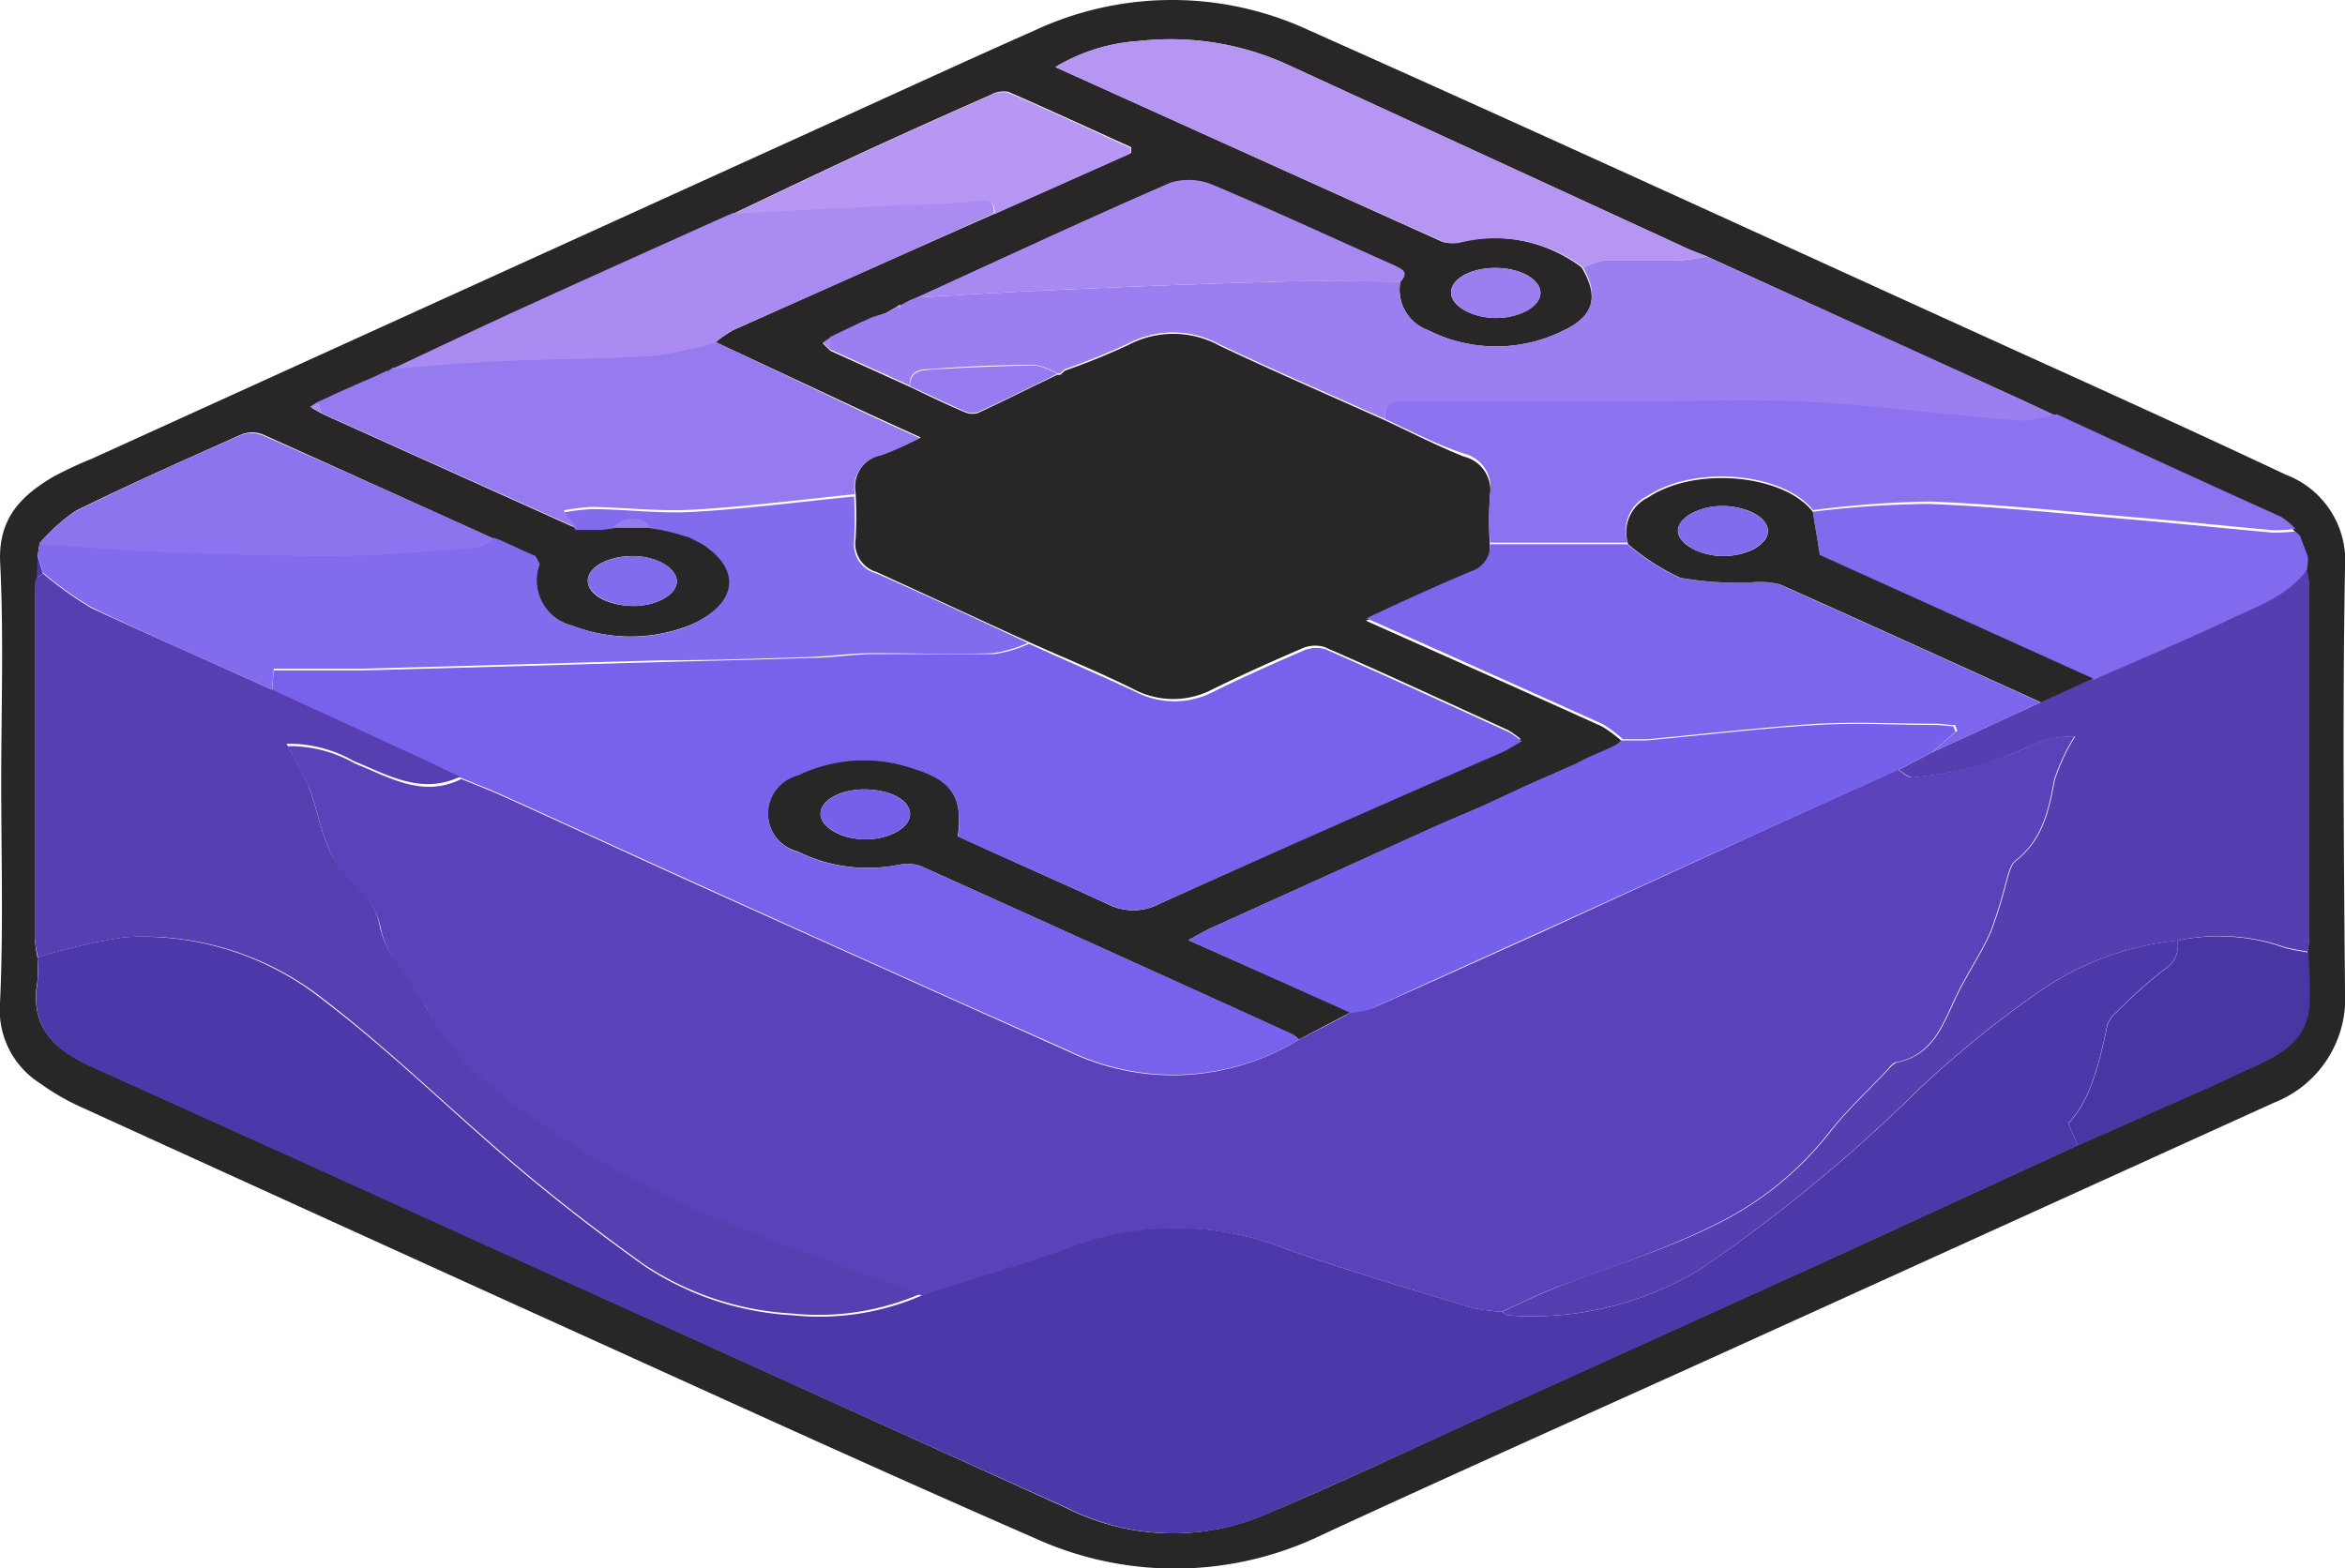<svg id="Livello_1" data-name="Livello 1" xmlns="http://www.w3.org/2000/svg" viewBox="0 0 134.92 90.26"><defs><style>.cls-1{fill:#282627;}.cls-2{fill:#5b42bb;}.cls-3{fill:#4d38aa;}.cls-4{fill:#7862eb;}.cls-5{fill:#573fb2;}.cls-6{fill:#563eb0;}.cls-7{fill:#9b7ff1;}.cls-8{fill:#836bee;}.cls-9{fill:#7560eb;}.cls-10{fill:#8c72ef;}.cls-11{fill:#7d66ec;}.cls-12{fill:#957af0;}.cls-13{fill:#816aed;}.cls-14{fill:#b695f3;}.cls-15{fill:#a98bf2;}.cls-16{fill:#8d73ee;}.cls-17{fill:#a789f1;}.cls-18{fill:#4a36a2;}.cls-19{fill:#b897f4;}</style></defs><path class="cls-1" d="M.07,45c0-4.2.15-8.41-.06-12.6-.13-2.57,1.21-3.89,3.12-5a23.57,23.57,0,0,1,2.15-1L48.2,6.88C52,5.15,55.81,3.4,59.64,1.7a18.7,18.7,0,0,1,15.69.05C90,8.29,104.54,15,119.13,21.61c4.14,1.88,8.28,3.77,12.39,5.71a5.29,5.29,0,0,1,3.4,5.34c-.14,8.12-.07,16.24,0,24.36a6.44,6.44,0,0,1-4.07,6.43L99.12,77.86c-7.66,3.47-15.35,6.9-23,10.44a19.45,19.45,0,0,1-16.6.21c-9.94-4.34-19.8-8.87-29.68-13.34Q17.22,69.44,4.6,63.68a13.45,13.45,0,0,1-2.27-1.32A5,5,0,0,1,0,57.72C.2,53.49.07,49.25.07,45ZM51.82,17.56a.17.17,0,0,0-.18.07L51,18l-.81.34,0,0-.51.24v0a.18.18,0,0,0-.19.08l-1.7.81-.45.29.44.43,4.59,2.08c1,.48,2.07,1,3.12,1.44a1.09,1.09,0,0,0,.77.06c1.54-.71,3-1.46,4.57-2.2h.09l.09,0,.26-.24a38.69,38.69,0,0,0,3.65-1.48,5.55,5.55,0,0,1,5.28.06c3.13,1.48,6.32,2.86,9.49,4.28,1.5.7,3,1.47,4.52,2.08a2,2,0,0,1,1.51,2.29,22.45,22.45,0,0,0,0,2.84,1.55,1.55,0,0,1-1.13,1.62c-1.94.85-3.87,1.74-6,2.7,4.68,2.09,9.13,4.07,13.57,6.08a7,7,0,0,1,1.18.88l-.24.22-.48.24-1.19.52L90.6,44l0,0,0,0-.5.22-1.18.52-1,.44-2.15,1-.48.22c-1.06.46-2.13.91-3.18,1.38L69.76,53.37c-.37.16-.71.37-1.39.73l9.36,4.15-3,1.57a1.69,1.69,0,0,0-.37-.29Q63.69,54.67,53,49.85a2.3,2.3,0,0,0-1.25-.09A9.11,9.11,0,0,1,45.89,49a2.27,2.27,0,0,1,0-4.4,8.69,8.69,0,0,1,6.53-.43c2.32.69,3,1.64,2.69,3.95C58,49.46,61,50.76,63.86,52.09A3.22,3.22,0,0,0,66.73,52q9.83-4.44,19.66-8.85c.34-.16.66-.37,1.1-.62a6.16,6.16,0,0,0-.71-.51c-3.53-1.61-7-3.23-10.59-4.79a1.88,1.88,0,0,0-1.33.11c-1.72.74-3.44,1.51-5.12,2.34a4.86,4.86,0,0,1-4.48,0c-2-1-4.08-1.84-6.12-2.76-2.9-1.32-5.79-2.67-8.7-4a1.71,1.71,0,0,1-1.21-1.92,25.54,25.54,0,0,0,0-2.62,1.87,1.87,0,0,1,1.51-2.21,19.11,19.11,0,0,0,2.23-1c-1.11-.5-2-.91-2.92-1.33l-8.87-4.15a6.93,6.93,0,0,1,1-.69q7.53-3.37,15.08-6.72l7.82-3.48,0-.33c-2.36-1.07-4.71-2.16-7.08-3.19a1.49,1.49,0,0,0-1,.18q-3.55,1.56-7.1,3.19c-2.55,1.18-5.07,2.39-7.61,3.6l0,0-.38.16c-3.82,1.72-7.64,3.43-11.45,5.17-2.61,1.19-5.19,2.42-7.79,3.64l0,0-.3.21v-.05l-.69.31v0l-.69.3-1.45.64-.7.33-.51.23-.42.27.66.37,14.67,6.61.1,0,1.39,0,.67-.09h2.16l.45.06.74.16,1,.29.73.37c2.12,1.29,2.15,3,.07,4.31a6.22,6.22,0,0,1-1.07.52A9.29,9.29,0,0,1,32.91,36,2.68,2.68,0,0,1,31,32.53l-.25-.46-.7-.31-1.19-.55L28.4,31c-4.42-2-8.84-4-13.28-6a1.66,1.66,0,0,0-1.22,0c-3.2,1.43-6.41,2.85-9.55,4.4a10.6,10.6,0,0,0-2.07,1.86l-.11.7,0,1.23A5.71,5.71,0,0,0,2,34Q2,44,2,54a7.51,7.51,0,0,0,.15,1.06,9.86,9.86,0,0,1,0,1.44c-.45,2.6,1,3.92,3.13,4.87l11.57,5.23q22.26,10.1,44.52,20.19a13.58,13.58,0,0,0,11.17.47c4.42-1.85,8.75-3.91,13.11-5.9q9.93-4.5,19.85-9l14-6.44c1.13-.5,2.26-1,3.38-1.5,2.1-.93,4.2-1.85,6.27-2.82,1.67-.77,3.48-1.48,3.68-3.68a27,27,0,0,0-.07-3.11,7.61,7.61,0,0,0,.09-.82c0-6.78,0-13.56,0-20.34a4.78,4.78,0,0,0-.18-.9l.06-.44s.07-.07.07-.09a.86.86,0,0,0-.07-.21l-.45-1.2-.29-.27,0,0a4,4,0,0,0-.81-.69q-6.45-3-12.93-5.92c-2.07-1-4.14-1.91-6.21-2.85L98.19,14.75c-.47-.19-1-.37-1.4-.58L74.06,3.71a16.24,16.24,0,0,0-8.53-1.35,10.67,10.67,0,0,0-4.81,1.5C68.27,7.27,75.65,10.61,83,13.92a1.93,1.93,0,0,0,1,0,8.41,8.41,0,0,1,7,1.47C92,17.06,91.72,18.19,90,19a8.66,8.66,0,0,1-7.84,0,2.47,2.47,0,0,1-1.59-2.79c.49-.53.1-.7-.34-.9-3.46-1.54-6.9-3.14-10.39-4.61a3.59,3.59,0,0,0-2.51-.16c-4.9,2.13-9.74,4.39-14.6,6.61l-.41.17-.51.28ZM36.41,32c-1.42,0-2.59.63-2.59,1.42s1.11,1.4,2.48,1.45,2.59-.6,2.64-1.37S37.81,32,36.41,32ZM86.05,18.3c1.36,0,2.57-.66,2.58-1.43s-1.12-1.44-2.55-1.45-2.58.61-2.59,1.4S84.68,18.28,86.05,18.3Zm-36.24,30c1.39,0,2.6-.71,2.55-1.49s-1.13-1.35-2.54-1.38-2.61.61-2.61,1.4S48.46,48.31,49.81,48.3Z"/><path class="cls-2" d="M74.74,59.82c1-.52,2-1,3-1.57A5.88,5.88,0,0,0,79,58c3.2-1.42,6.4-2.87,9.6-4.31L101,48l8.2-3.71c.27.16.56.47.81.44a24.2,24.2,0,0,0,3.82-.66c1.33-.39,2.58-1,3.89-1.52a7.53,7.53,0,0,1,1.64-.18,11.19,11.19,0,0,0-1.18,2.52c-.32,1.77-.7,3.44-2.23,4.64-.3.23-.4.77-.53,1.18a27.71,27.71,0,0,1-.91,2.93c-.55,1.23-1.32,2.35-1.91,3.56-.8,1.62-1.31,3.47-3.45,3.92-.24,0-.45.32-.64.52-1.14,1.21-2.37,2.35-3.38,3.66a18.79,18.79,0,0,1-6.67,5.27C95.57,72,92.42,73,89.4,74.14c-1,.4-2,.89-3,1.35a11.46,11.46,0,0,1-1.76-.24C81.1,74.16,77.51,73.12,74,71.88a17.12,17.12,0,0,0-11.72-.31c-3,1.06-6.13,2-9.2,3-.93-.3-1.87-.56-2.79-.91-3.73-1.41-7.52-2.71-11.16-4.33A53.88,53.88,0,0,1,31.48,65c-2.79-1.88-5.49-3.92-7-7.1a31.1,31.1,0,0,0-1.88-2.75,6.16,6.16,0,0,1-.67-1.61,4.2,4.2,0,0,0-1.53-2.57,5.82,5.82,0,0,1-1.55-2.32c-.44-1-.62-2.11-1-3.14-.32-.83-.8-1.59-1.3-2.57a7.53,7.53,0,0,1,3.87,1c2,.79,3.88,2,6.12.89.81.33,1.63.64,2.42,1,3.78,1.71,7.54,3.45,11.32,5.16q10.56,4.77,21.15,9.5A13.86,13.86,0,0,0,74.74,59.82Z"/><path class="cls-3" d="M53.08,74.53c3.07-1,6.16-1.9,9.2-3A17.12,17.12,0,0,1,74,71.88c3.51,1.24,7.1,2.28,10.66,3.37a11.46,11.46,0,0,0,1.76.24c.14.07.27.21.41.21A18.58,18.58,0,0,0,97.89,73a90,90,0,0,0,12.42-10.22,59.92,59.92,0,0,1,6.72-5.5,16.92,16.92,0,0,1,8.25-3.16,1.59,1.59,0,0,1-.78,1.68,29.7,29.7,0,0,0-2.72,2.43,1.73,1.73,0,0,0-.54.76c-.46,2.22-1,4.4-2.25,5.65l.56,1.28-14,6.44q-9.93,4.53-19.85,9c-4.36,2-8.69,4-13.11,5.9a13.58,13.58,0,0,1-11.17-.47Q39.12,76.75,16.86,66.64L5.29,61.41c-2.09-.95-3.58-2.27-3.13-4.87a9.86,9.86,0,0,0,0-1.44,31.49,31.49,0,0,1,5.07-1.17,16.77,16.77,0,0,1,11.45,3.69c3.93,3,7.48,6.53,11.28,9.73,2.3,1.94,4.7,3.78,7.15,5.53a17.09,17.09,0,0,0,8.5,2.81A14.76,14.76,0,0,0,53.08,74.53Z"/><path class="cls-4" d="M74.74,59.82a13.86,13.86,0,0,1-13.37.59q-10.59-4.71-21.15-9.5c-3.78-1.71-7.54-3.45-11.32-5.16-.79-.36-1.61-.67-2.42-1s-1.42-.7-2.13-1l-8.7-4,.1-1.17c1.76,0,3.45,0,5.14,0,5.74-.15,11.48-.32,17.21-.48,2.85-.08,5.7-.14,8.54-.24,1.19,0,2.38-.2,3.57-.22,2.32,0,4.64,0,7,0a7.66,7.66,0,0,0,2-.59c2,.92,4.09,1.81,6.12,2.76a4.86,4.86,0,0,0,4.48,0c1.68-.83,3.4-1.6,5.12-2.34a1.88,1.88,0,0,1,1.33-.11c3.54,1.56,7.06,3.18,10.59,4.79a6.16,6.16,0,0,1,.71.51c-.44.25-.76.46-1.1.62Q76.57,47.59,66.73,52a3.22,3.22,0,0,1-2.87.08C61,50.76,58,49.46,55.13,48.15c.27-2.31-.37-3.26-2.69-3.95a8.69,8.69,0,0,0-6.53.43,2.27,2.27,0,0,0,0,4.4,9.11,9.11,0,0,0,5.84.73,2.3,2.3,0,0,1,1.25.09q10.71,4.82,21.39,9.68A1.69,1.69,0,0,1,74.74,59.82Z"/><path class="cls-5" d="M15.65,39.69l8.7,4c.71.33,1.42.69,2.13,1-2.24,1.08-4.16-.1-6.12-.89a7.53,7.53,0,0,0-3.87-1c.5,1,1,1.74,1.3,2.57.4,1,.58,2.14,1,3.14a5.82,5.82,0,0,0,1.55,2.32,4.2,4.2,0,0,1,1.53,2.57,6.16,6.16,0,0,0,.67,1.61,31.1,31.1,0,0,1,1.88,2.75c1.55,3.18,4.25,5.22,7,7.1a53.88,53.88,0,0,0,7.65,4.33c3.64,1.62,7.43,2.92,11.16,4.33.92.35,1.86.61,2.79.91a14.76,14.76,0,0,1-7.44,1.16,17.09,17.09,0,0,1-8.5-2.81c-2.45-1.75-4.85-3.59-7.15-5.53-3.8-3.2-7.35-6.71-11.28-9.73A16.77,16.77,0,0,0,7.26,53.93,31.49,31.49,0,0,0,2.19,55.1,7.51,7.51,0,0,1,2,54Q2,44,2,34c0-.24,0-.47.07-.71L2.47,33a20.1,20.1,0,0,0,2.8,2C8.7,36.59,12.19,38.12,15.65,39.69Z"/><path class="cls-6" d="M125.28,54.13A16.92,16.92,0,0,0,117,57.29a59.92,59.92,0,0,0-6.72,5.5A90,90,0,0,1,97.89,73,18.58,18.58,0,0,1,86.83,75.7c-.14,0-.27-.14-.41-.21,1-.46,2-.95,3-1.35,3-1.19,6.17-2.12,9.08-3.56a18.79,18.79,0,0,0,6.67-5.27c1-1.31,2.24-2.45,3.38-3.66.19-.2.4-.47.64-.52,2.14-.45,2.65-2.3,3.45-3.92.59-1.21,1.36-2.33,1.91-3.56a27.71,27.71,0,0,0,.91-2.93c.13-.41.23-.95.53-1.18,1.53-1.2,1.91-2.87,2.23-4.64a11.19,11.19,0,0,1,1.18-2.52,7.53,7.53,0,0,0-1.64.18c-1.31.48-2.56,1.13-3.89,1.52a24.2,24.2,0,0,1-3.82.66c-.25,0-.54-.28-.81-.44l1.91-1,6.26-2.89,3-1.37c2.51-1.11,5-2.17,7.53-3.33,1.69-.8,3.56-1.34,4.75-3a4.78,4.78,0,0,1,.18.9c0,6.78,0,13.56,0,20.34a7.61,7.61,0,0,1-.09.82c-.46-.09-.92-.15-1.37-.28A11.34,11.34,0,0,0,125.28,54.13Z"/><path class="cls-7" d="M79.68,24.11c-3.17-1.42-6.36-2.8-9.49-4.28a5.55,5.55,0,0,0-5.28-.06,38.69,38.69,0,0,1-3.65,1.48l-.26.24-.09,0h-.09A3.74,3.74,0,0,0,59.57,21q-3,0-6,.24c-.54,0-1.27.05-1.22.95l-4.59-2.08v-.72l1.7-.81.19-.08v0l.51-.24,0,0L51,18l.67-.36.14.11,0-.18v0l.51-.28.41-.17c2.71-.15,5.41-.33,8.12-.44,4.3-.19,8.61-.36,12.91-.48,2.27-.07,4.54,0,6.81,0A2.47,2.47,0,0,0,82.18,19,8.66,8.66,0,0,0,90,19c1.7-.83,2-2,1.09-3.59A4,4,0,0,1,92.25,15c1.42,0,2.83,0,4.25,0a14.32,14.32,0,0,0,1.69-.24l13.92,6.32c2.07.94,4.14,1.9,6.21,2.85a8.69,8.69,0,0,1-2.15.38c-4.11-.34-8.19-.87-12.3-1.1-3.29-.18-6.59,0-9.89,0-4.43,0-8.87,0-13.31,0C80,23.15,79.62,23.38,79.68,24.11Z"/><path class="cls-8" d="M15.65,39.69c-3.46-1.57-7-3.1-10.38-4.74a20.1,20.1,0,0,1-2.8-2l-.3-1,.11-.7c2.37.16,4.74.38,7.11.47,3.37.13,6.74.26,10.12.23,2.64,0,5.29-.28,7.93-.48.34,0,.64-.34,1-.52l.48.19,1.19.55.7.31.25.46A2.68,2.68,0,0,0,32.91,36a9.29,9.29,0,0,0,6.45.12,6.22,6.22,0,0,0,1.07-.52c2.08-1.26,2-3-.07-4.31l-.73-.37-1-.29-.74-.16-.45-.06a1.39,1.39,0,0,0-2.16,0l-.67.09-1.39,0-.1,0-.74-1a12.94,12.94,0,0,1,1.64-.2c1.94,0,3.89.27,5.82.16,3.11-.18,6.2-.58,9.3-.89a25.54,25.54,0,0,1,0,2.62A1.71,1.71,0,0,0,50.44,33c2.91,1.29,5.8,2.64,8.7,4a7.66,7.66,0,0,1-2,.59c-2.32.08-4.64,0-7,0-1.19,0-2.38.18-3.57.22C43.8,37.9,41,38,38.1,38c-5.73.16-11.47.33-17.21.48-1.69,0-3.38,0-5.14,0Z"/><path class="cls-9" d="M111.13,43.31l-1.91,1L101,48,88.6,53.64C85.4,55.08,82.2,56.53,79,58a5.88,5.88,0,0,1-1.27.3L68.37,54.1c.68-.36,1-.57,1.39-.73L82,47.81c1-.47,2.12-.92,3.18-1.38l.48-.22,2.15-1,1-.44L90,44.25l.5-.22,0,0,0,0,.86-.44,1.19-.52.48-.24.24-.22c.48,0,1,0,1.43,0,3.28-.3,6.55-.69,9.83-.89,2.25-.14,4.51,0,6.77,0,.36,0,.72.05,1.09.08l.12.32Z"/><path class="cls-10" d="M79.68,24.11c-.06-.73.28-1,1-1,4.44,0,8.88,0,13.31,0,3.3,0,6.6-.15,9.89,0,4.11.23,8.19.76,12.3,1.1a8.69,8.69,0,0,0,2.15-.38q6.47,3,12.93,5.92a4,4,0,0,1,.81.69,9.73,9.73,0,0,1-1.32.07c-2.52-.23-5-.49-7.57-.71-4-.34-8.1-.78-12.16-.94a58.42,58.42,0,0,0-6.71.5c-1.67-2.15-6.76-2.64-9.52-.82a2.21,2.21,0,0,0-1.14,2.69H85.73a22.45,22.45,0,0,1,0-2.84,2,2,0,0,0-1.51-2.29C82.66,25.58,81.18,24.81,79.68,24.11Z"/><path class="cls-11" d="M85.73,31.32h7.91a12.63,12.63,0,0,0,3,1.93,18.86,18.86,0,0,0,4.14.26,4.47,4.47,0,0,1,1.61.13c5,2.23,10,4.51,15,6.78l-6.26,2.89,1.48-1.26-.12-.32c-.37,0-.73-.08-1.09-.08-2.26,0-4.52-.12-6.77,0-3.28.2-6.55.59-9.83.89-.47,0-1,0-1.43,0a7,7,0,0,0-1.18-.88c-4.44-2-8.89-4-13.57-6.08,2.11-1,4-1.85,6-2.7A1.55,1.55,0,0,0,85.73,31.32Z"/><path class="cls-12" d="M49.19,28.44c-3.1.31-6.19.71-9.3.89-1.93.11-3.88-.12-5.82-.16a12.94,12.94,0,0,0-1.64.2l.74,1L18.5,23.78l-.24-.64.51-.23.7-.33,1.45-.64.69-.3v0l.69-.32v.05l.3-.21,0,0c2.12-.15,4.23-.35,6.35-.44,2.86-.13,5.73-.11,8.59-.29a24.56,24.56,0,0,0,3.62-.76L50,23.88c.9.42,1.81.83,2.92,1.33a19.11,19.11,0,0,1-2.23,1A1.87,1.87,0,0,0,49.19,28.44Z"/><path class="cls-13" d="M104.3,29.45A58.42,58.42,0,0,1,111,29c4.06.16,8.11.6,12.16.94,2.53.22,5,.48,7.57.71a9.73,9.73,0,0,0,1.32-.07l0,0,.29.27.45,1.2v.3l-.06.44c-1.19,1.62-3.06,2.16-4.75,3-2.49,1.16-5,2.22-7.53,3.33l-15.72-7.11C104.55,30.94,104.42,30.2,104.3,29.45Z"/><path class="cls-14" d="M98.19,14.75A14.32,14.32,0,0,1,96.5,15c-1.42,0-2.83,0-4.25,0a4,4,0,0,0-1.14.41,8.41,8.41,0,0,0-7-1.47,1.93,1.93,0,0,1-1,0C75.65,10.61,68.27,7.27,60.72,3.86a10.67,10.67,0,0,1,4.81-1.5,16.24,16.24,0,0,1,8.53,1.35L96.79,14.17C97.24,14.38,97.72,14.56,98.19,14.75Z"/><path class="cls-15" d="M41.14,19.73a24.56,24.56,0,0,1-3.62.76c-2.86.18-5.73.16-8.59.29-2.12.09-4.23.29-6.35.44,2.6-1.22,5.18-2.45,7.79-3.64,3.81-1.74,7.63-3.45,11.45-5.17l.38-.16,0,0,9.83-.5a35.7,35.7,0,0,0,4.15-.23c.83-.15,1,.11,1,.76Q49.69,15.68,42.15,19A6.93,6.93,0,0,0,41.14,19.73Z"/><path class="cls-16" d="M28.4,31c-.32.18-.62.5-1,.52-2.64.2-5.29.45-7.93.48-3.38,0-6.75-.1-10.12-.23-2.37-.09-4.74-.31-7.11-.47a10.6,10.6,0,0,1,2.07-1.86c3.14-1.55,6.35-3,9.55-4.4a1.66,1.66,0,0,1,1.22,0C19.56,27,24,29,28.4,31Z"/><path class="cls-17" d="M80.59,16.2c-2.27,0-4.54-.05-6.81,0-4.3.12-8.61.29-12.91.48-2.71.11-5.41.29-8.12.44,4.86-2.22,9.7-4.48,14.6-6.61a3.59,3.59,0,0,1,2.51.16c3.49,1.47,6.93,3.07,10.39,4.61C80.69,15.5,81.08,15.67,80.59,16.2Z"/><path class="cls-18" d="M125.28,54.13a11.34,11.34,0,0,1,6.16.41c.45.13.91.19,1.37.28a27,27,0,0,1,.07,3.11c-.2,2.2-2,2.91-3.68,3.68-2.07,1-4.17,1.89-6.27,2.82-1.12.51-2.25,1-3.38,1.5L119,64.65c1.25-1.25,1.79-3.43,2.25-5.65a1.73,1.73,0,0,1,.54-.76,29.7,29.7,0,0,1,2.72-2.43A1.59,1.59,0,0,0,125.28,54.13Z"/><path class="cls-19" d="M57.23,12.32c0-.65-.2-.91-1-.76a35.7,35.7,0,0,1-4.15.23l-9.83.5c2.54-1.21,5.06-2.42,7.61-3.6q3.54-1.63,7.1-3.19a1.49,1.49,0,0,1,1-.18c2.37,1,4.72,2.12,7.08,3.19l0,.33Z"/><path class="cls-12" d="M52.36,22.22c0-.9.68-.91,1.22-.95q3-.19,6-.24a3.74,3.74,0,0,1,1.25.49c-1.52.74-3,1.49-4.57,2.2a1.09,1.09,0,0,1-.77-.06C54.43,23.2,53.4,22.7,52.36,22.22Z"/><path class="cls-8" d="M36.41,32c1.4,0,2.58.72,2.53,1.5s-1.31,1.43-2.64,1.37-2.47-.69-2.48-1.45S35,32,36.41,32Z"/><path class="cls-7" d="M86.05,18.3c-1.37,0-2.57-.72-2.56-1.48s1.17-1.42,2.59-1.4,2.55.65,2.55,1.45S87.41,18.31,86.05,18.3Z"/><path class="cls-9" d="M49.81,48.3c-1.35,0-2.6-.7-2.6-1.47s1.2-1.43,2.61-1.4,2.49.62,2.54,1.38S51.2,48.3,49.81,48.3Z"/><path class="cls-12" d="M35.33,30.36a1.39,1.39,0,0,1,2.16,0Z"/><path class="cls-12" d="M33.27,30.41l1.39,0Z"/><path class="cls-16" d="M30.07,31.76l-1.19-.55Z"/><path class="cls-11" d="M88.82,44.77l-1,.44Z"/><path class="cls-3" d="M2.17,32l.3,1-.36.25Z"/><path class="cls-15" d="M18.26,23.14l.24.64-.66-.37Z"/><path class="cls-12" d="M39.63,30.88l.73.37Z"/><path class="cls-12" d="M37.94,30.43l.74.16Z"/><path class="cls-15" d="M19.47,22.58l-.7.33Z"/><path class="cls-15" d="M21.61,21.64l-.69.3Z"/><path class="cls-11" d="M91.46,43.58,90.6,44Z"/><path class="cls-17" d="M47.78,19.42v.72l-.44-.43Z"/><path class="cls-11" d="M93.13,42.82l-.48.24Z"/><path class="cls-11" d="M90.5,44l-.5.22Z"/><path class="cls-11" d="M85.7,46.21l-.48.22Z"/><path class="cls-15" d="M22.3,21.36l-.69.32Z"/><path class="cls-17" d="M51,18l-.81.34Z"/><path class="cls-16" d="M31,32.53l-.25-.46Z"/><path class="cls-17" d="M50.18,18.31l-.51.24Z"/><path class="cls-17" d="M52.34,17.31l-.51.28Z"/><path class="cls-19" d="M42.2,12.25l-.38.16Z"/><path class="cls-18" d="M132.77,32.32V32a.86.86,0,0,1,.07.21S132.8,32.29,132.77,32.32Z"/><path class="cls-12" d="M61,21.49l.26-.24Z"/><path class="cls-15" d="M22.6,21.2l-.3.21Z"/><path class="cls-17" d="M49.67,18.53l-.19.08A.18.18,0,0,1,49.67,18.53Z"/><path class="cls-17" d="M51.82,17.56l0,.18-.14-.11A.17.17,0,0,1,51.82,17.56Z"/><path class="cls-10" d="M132.32,30.82l-.29-.27Z"/><path class="cls-1" d="M104.3,29.45c.12.75.25,1.49.41,2.49l15.72,7.11-3,1.37c-5-2.27-10-4.55-15-6.78a4.47,4.47,0,0,0-1.61-.13,18.86,18.86,0,0,1-4.14-.26,12.63,12.63,0,0,1-3-1.93,2.21,2.21,0,0,1,1.14-2.69C97.54,26.81,102.63,27.3,104.3,29.45ZM99.15,32c1.41,0,2.6-.7,2.57-1.46s-1.15-1.36-2.49-1.42h-.12c-1.36,0-2.59.68-2.57,1.44S97.85,32,99.15,32Z"/><path class="cls-8" d="M99.15,32c-1.3,0-2.59-.69-2.61-1.44s1.21-1.46,2.57-1.44h.12c1.34.06,2.47.7,2.49,1.42S100.56,32,99.15,32Z"/></svg>